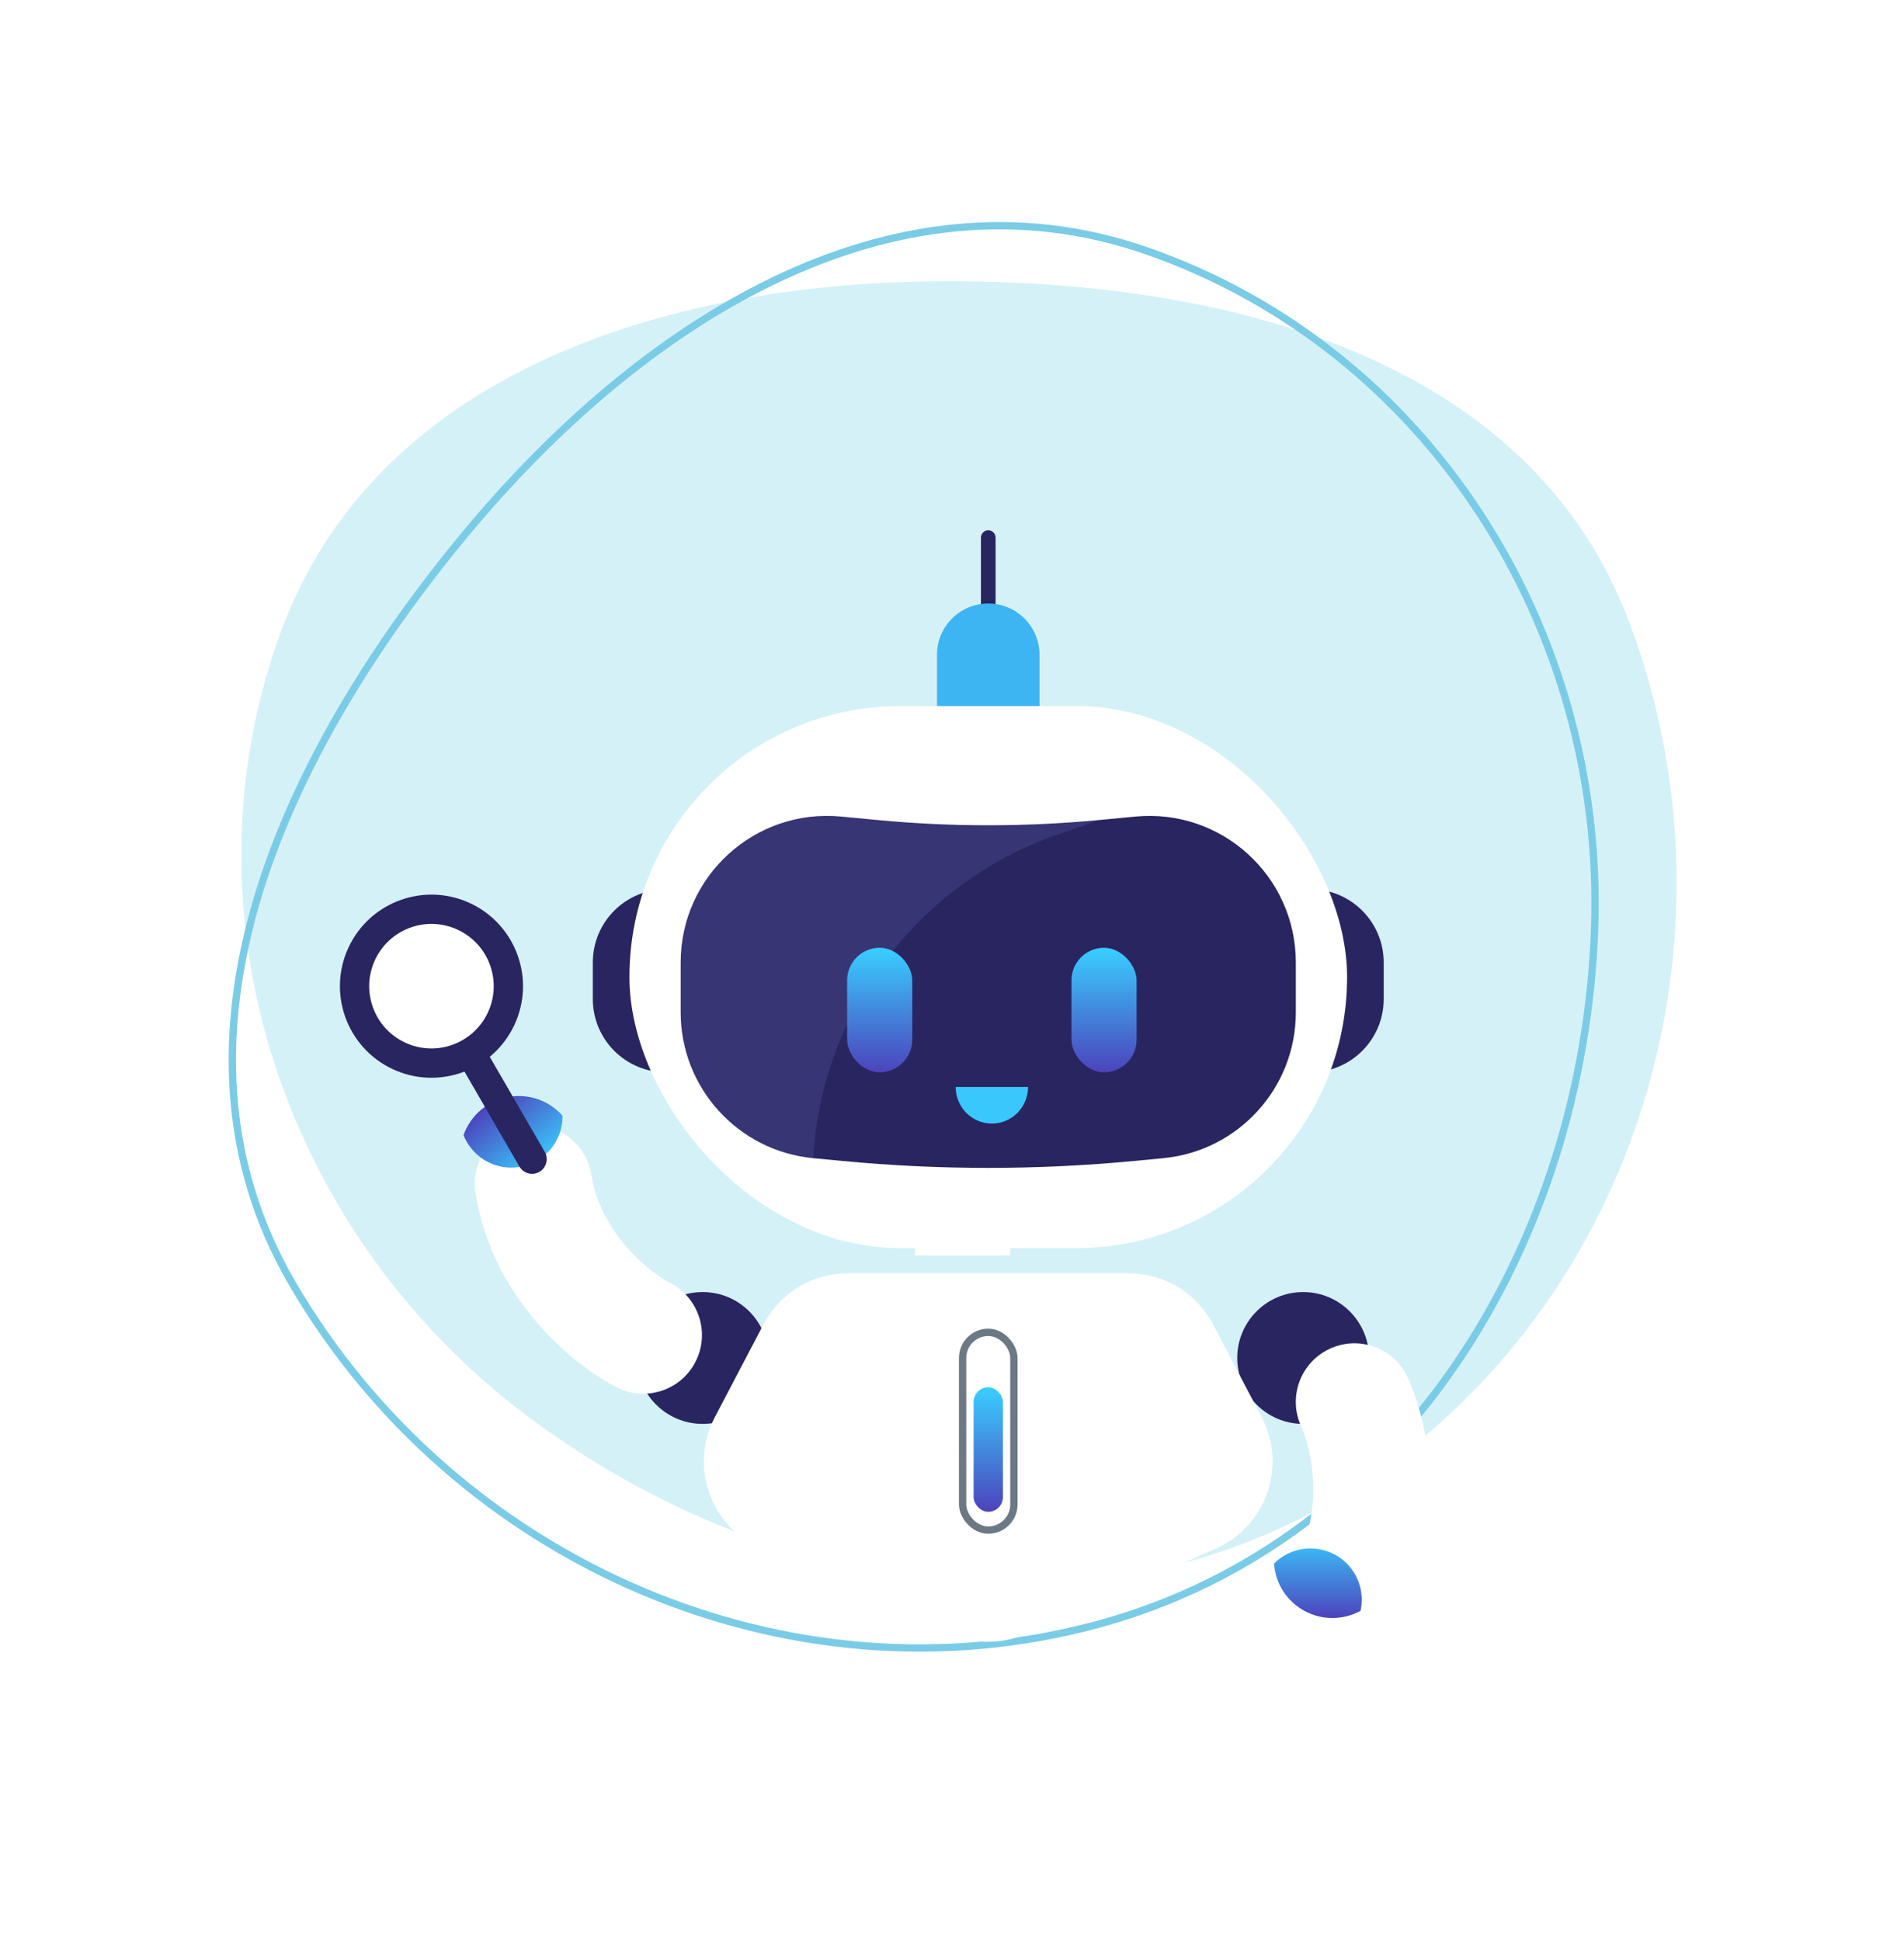 <svg width="260" height="265" viewBox="0 0 260 265" fill="none" xmlns="http://www.w3.org/2000/svg">
<path fill-rule="evenodd" clip-rule="evenodd" d="M127.651 38.405C166.512 38.035 208.639 48.333 222.437 84.812C238.13 126.299 224.889 174.623 188.942 200.44C153.727 225.732 106.28 219.223 71.685 193.082C38.932 168.333 24.241 125.25 38.238 86.565C51.007 51.276 90.26 38.76 127.651 38.405Z" fill="#D5F1F8"/>
<path fill-rule="evenodd" clip-rule="evenodd" d="M63.435 73.039C38.826 102.777 20.398 141.712 39.894 175.187C62.066 213.257 107.621 233.294 150.033 221.732C191.58 210.405 216.26 169.74 217.754 126.698C219.17 85.947 195.14 47.65 156.544 34.23C121.337 21.988 87.115 44.426 63.435 73.039Z" stroke="#7ACCE6"/>
<g filter="url(#filter0_i_517_1077)">
<rect x="124.951" y="161.395" width="13" height="6" fill="white"/>
</g>
<g filter="url(#filter1_d_517_1077)">
<g filter="url(#filter2_i_517_1077)">
<path d="M184.951 123.395C184.951 117.872 180.474 113.395 174.951 113.395H170.951V138.395H174.951C180.474 138.395 184.951 133.918 184.951 128.395V123.395Z" fill="#292561"/>
</g>
<path d="M129.951 69.395C129.951 68.843 130.398 68.395 130.951 68.395C131.503 68.395 131.951 68.843 131.951 69.395V93.395H129.951V69.395Z" fill="#292561"/>
<g filter="url(#filter3_ii_517_1077)">
<path d="M123.951 85.395C123.951 81.529 127.085 78.395 130.951 78.395C134.817 78.395 137.951 81.529 137.951 85.395V103.395H123.951V85.395Z" fill="#3CB5F2"/>
</g>
<g filter="url(#filter4_i_517_1077)">
<path d="M76.951 123.395C76.951 117.872 81.428 113.395 86.951 113.395H90.951V138.395H86.951C81.428 138.395 76.951 133.918 76.951 128.395V123.395Z" fill="#292561"/>
</g>
<g filter="url(#filter5_i_517_1077)">
<rect x="81.951" y="88.395" width="98" height="74" rx="37" fill="white"/>
</g>
<g filter="url(#filter6_ii_517_1077)">
<path d="M88.951 127.39C88.951 115.595 99.105 106.362 110.847 107.48L115.781 107.95C125.871 108.911 136.03 108.911 146.12 107.95L151.055 107.48C162.796 106.362 172.951 115.595 172.951 127.39V134.209C172.951 144.52 165.112 153.142 154.847 154.119L150.861 154.499C137.617 155.76 124.284 155.76 111.041 154.499L107.055 154.119C96.79 153.142 88.951 144.52 88.951 134.209V127.39Z" fill="#292561"/>
</g>
<path d="M88.951 127.39C88.951 115.595 99.105 106.362 110.847 107.48L115.781 107.95C125.871 108.911 136.03 108.911 146.12 107.95L140.378 109.95C121.356 116.574 108.202 134.01 107.055 154.119C96.79 153.142 88.951 144.52 88.951 134.209V127.39Z" fill="#AEA8FF" fill-opacity="0.12"/>
<rect x="111.68" y="125.395" width="8.894" height="17" rx="4.447" fill="url(#paint0_linear_517_1077)"/>
<rect x="142.315" y="125.395" width="8.894" height="17" rx="4.447" fill="url(#paint1_linear_517_1077)"/>
<path d="M136.386 144.395C136.386 145.721 135.865 146.993 134.939 147.931C134.012 148.868 132.755 149.395 131.445 149.395C130.134 149.395 128.878 148.868 127.951 147.931C127.024 146.993 126.504 145.721 126.504 144.395L136.386 144.395Z" fill="#3AC8FC"/>
<g filter="url(#filter7_i_517_1077)">
<circle cx="171.951" cy="179.395" r="9" fill="#292561"/>
</g>
<g filter="url(#filter8_i_517_1077)">
<circle cx="89.951" cy="179.395" r="9" fill="#292561"/>
</g>
<g filter="url(#filter9_i_517_1077)">
<path d="M125.614 214.993C129.008 216.521 132.893 216.521 136.287 214.993L162.111 203.369C168.938 200.296 171.765 192.106 168.288 185.477L161.64 172.8C159.395 168.52 154.961 165.838 150.127 165.838H111.774C106.941 165.838 102.506 168.52 100.261 172.8L93.614 185.477C90.136 192.107 92.964 200.296 99.79 203.369L125.614 214.993Z" fill="white"/>
</g>
<rect x="128.951" y="185.395" width="4" height="17" rx="2" fill="url(#paint2_linear_517_1077)"/>
<rect x="127.451" y="177.895" width="7" height="27" rx="3.5" stroke="#6D7885"/>
<g filter="url(#filter10_i_517_1077)">
<path fill-rule="evenodd" clip-rule="evenodd" d="M175.598 176.132C179.61 174.28 184.363 176.031 186.214 180.043C188.84 185.732 192.226 199.776 184.931 212.804C182.772 216.659 177.897 218.034 174.042 215.875C170.187 213.717 168.812 208.841 170.971 204.986C174.875 198.014 173.061 189.725 171.687 186.748C169.835 182.736 171.587 177.983 175.598 176.132Z" fill="white"/>
</g>
<path fill-rule="evenodd" clip-rule="evenodd" d="M181.784 215.918C179.45 217.19 176.533 217.27 174.042 215.875C171.607 214.512 170.161 212.065 169.971 209.476C171.24 208.191 173.002 207.395 174.95 207.395C178.816 207.395 181.95 210.529 181.95 214.395C181.95 214.918 181.893 215.428 181.784 215.918Z" fill="url(#paint3_linear_517_1077)"/>
<g filter="url(#filter11_i_517_1077)">
<path fill-rule="evenodd" clip-rule="evenodd" d="M88.984 177.897C86.982 181.836 82.166 183.405 78.228 181.403C72.642 178.563 61.284 169.635 58.942 154.889C58.249 150.525 61.224 146.426 65.588 145.733C69.951 145.039 74.05 148.015 74.744 152.378C75.997 160.27 82.556 165.654 85.479 167.14C89.418 169.143 90.987 173.959 88.984 177.897Z" fill="white"/>
</g>
<path fill-rule="evenodd" clip-rule="evenodd" d="M59.298 150.969C60.245 148.294 62.589 146.209 65.588 145.732C68.379 145.289 71.062 146.347 72.814 148.308C72.843 150.41 71.928 152.501 70.151 153.904C67.116 156.298 62.714 155.779 60.319 152.744C59.883 152.191 59.543 151.593 59.298 150.969Z" fill="url(#paint4_linear_517_1077)"/>
<circle cx="54.918" cy="130.638" r="10.5" transform="rotate(25.25 54.918 130.638)" fill="white" stroke="#292561" stroke-width="4"/>
<path d="M60.737 140.569L68.656 154.255" stroke="#292561" stroke-width="4" stroke-linecap="round"/>
</g>
<defs>
<filter id="filter0_i_517_1077" x="124.951" y="161.395" width="13" height="10" filterUnits="userSpaceOnUse" color-interpolation-filters="sRGB">
<feFlood flood-opacity="0" result="BackgroundImageFix"/>
<feBlend mode="normal" in="SourceGraphic" in2="BackgroundImageFix" result="shape"/>
<feColorMatrix in="SourceAlpha" type="matrix" values="0 0 0 0 0 0 0 0 0 0 0 0 0 0 0 0 0 0 127 0" result="hardAlpha"/>
<feOffset dy="4"/>
<feGaussianBlur stdDeviation="2"/>
<feComposite in2="hardAlpha" operator="arithmetic" k2="-1" k3="1"/>
<feColorMatrix type="matrix" values="0 0 0 0 0.427 0 0 0 0 0.471 0 0 0 0 0.522 0 0 0 0.2 0"/>
<feBlend mode="normal" in2="shape" result="effect1_innerShadow_517_1077"/>
</filter>
<filter id="filter1_d_517_1077" x="2.415" y="28.395" width="234.919" height="236.502" filterUnits="userSpaceOnUse" color-interpolation-filters="sRGB">
<feFlood flood-opacity="0" result="BackgroundImageFix"/>
<feColorMatrix in="SourceAlpha" type="matrix" values="0 0 0 0 0 0 0 0 0 0 0 0 0 0 0 0 0 0 127 0" result="hardAlpha"/>
<feOffset dx="4" dy="4"/>
<feGaussianBlur stdDeviation="22"/>
<feComposite in2="hardAlpha" operator="out"/>
<feColorMatrix type="matrix" values="0 0 0 0 0.15 0 0 0 0 0.335 0 0 0 0 0.612 0 0 0 0.4 0"/>
<feBlend mode="normal" in2="BackgroundImageFix" result="effect1_dropShadow_517_1077"/>
<feBlend mode="normal" in="SourceGraphic" in2="effect1_dropShadow_517_1077" result="shape"/>
</filter>
<filter id="filter2_i_517_1077" x="170.951" y="113.395" width="14" height="29" filterUnits="userSpaceOnUse" color-interpolation-filters="sRGB">
<feFlood flood-opacity="0" result="BackgroundImageFix"/>
<feBlend mode="normal" in="SourceGraphic" in2="BackgroundImageFix" result="shape"/>
<feColorMatrix in="SourceAlpha" type="matrix" values="0 0 0 0 0 0 0 0 0 0 0 0 0 0 0 0 0 0 127 0" result="hardAlpha"/>
<feOffset dy="4"/>
<feGaussianBlur stdDeviation="8"/>
<feComposite in2="hardAlpha" operator="arithmetic" k2="-1" k3="1"/>
<feColorMatrix type="matrix" values="0 0 0 0 0.451 0 0 0 0 0.424 0 0 0 0 0.827 0 0 0 0.5 0"/>
<feBlend mode="normal" in2="shape" result="effect1_innerShadow_517_1077"/>
</filter>
<filter id="filter3_ii_517_1077" x="121.951" y="76.395" width="18" height="29" filterUnits="userSpaceOnUse" color-interpolation-filters="sRGB">
<feFlood flood-opacity="0" result="BackgroundImageFix"/>
<feBlend mode="normal" in="SourceGraphic" in2="BackgroundImageFix" result="shape"/>
<feColorMatrix in="SourceAlpha" type="matrix" values="0 0 0 0 0 0 0 0 0 0 0 0 0 0 0 0 0 0 127 0" result="hardAlpha"/>
<feOffset dx="2" dy="2"/>
<feGaussianBlur stdDeviation="2.5"/>
<feComposite in2="hardAlpha" operator="arithmetic" k2="-1" k3="1"/>
<feColorMatrix type="matrix" values="0 0 0 0 0.165 0 0 0 0 0.149 0 0 0 0 0.388 0 0 0 0.3 0"/>
<feBlend mode="normal" in2="shape" result="effect1_innerShadow_517_1077"/>
<feColorMatrix in="SourceAlpha" type="matrix" values="0 0 0 0 0 0 0 0 0 0 0 0 0 0 0 0 0 0 127 0" result="hardAlpha"/>
<feOffset dx="-2" dy="-2"/>
<feGaussianBlur stdDeviation="2.5"/>
<feComposite in2="hardAlpha" operator="arithmetic" k2="-1" k3="1"/>
<feColorMatrix type="matrix" values="0 0 0 0 0.671 0 0 0 0 0.918 0 0 0 0 1 0 0 0 1 0"/>
<feBlend mode="normal" in2="effect1_innerShadow_517_1077" result="effect2_innerShadow_517_1077"/>
</filter>
<filter id="filter4_i_517_1077" x="76.951" y="113.395" width="14" height="29" filterUnits="userSpaceOnUse" color-interpolation-filters="sRGB">
<feFlood flood-opacity="0" result="BackgroundImageFix"/>
<feBlend mode="normal" in="SourceGraphic" in2="BackgroundImageFix" result="shape"/>
<feColorMatrix in="SourceAlpha" type="matrix" values="0 0 0 0 0 0 0 0 0 0 0 0 0 0 0 0 0 0 127 0" result="hardAlpha"/>
<feOffset dy="4"/>
<feGaussianBlur stdDeviation="8"/>
<feComposite in2="hardAlpha" operator="arithmetic" k2="-1" k3="1"/>
<feColorMatrix type="matrix" values="0 0 0 0 0.451 0 0 0 0 0.424 0 0 0 0 0.827 0 0 0 0.5 0"/>
<feBlend mode="normal" in2="shape" result="effect1_innerShadow_517_1077"/>
</filter>
<filter id="filter5_i_517_1077" x="81.951" y="88.395" width="98" height="78" filterUnits="userSpaceOnUse" color-interpolation-filters="sRGB">
<feFlood flood-opacity="0" result="BackgroundImageFix"/>
<feBlend mode="normal" in="SourceGraphic" in2="BackgroundImageFix" result="shape"/>
<feColorMatrix in="SourceAlpha" type="matrix" values="0 0 0 0 0 0 0 0 0 0 0 0 0 0 0 0 0 0 127 0" result="hardAlpha"/>
<feOffset dy="4"/>
<feGaussianBlur stdDeviation="4.5"/>
<feComposite in2="hardAlpha" operator="arithmetic" k2="-1" k3="1"/>
<feColorMatrix type="matrix" values="0 0 0 0 0.09 0 0 0 0 0.047 0 0 0 0 0.341 0 0 0 0.25 0"/>
<feBlend mode="normal" in2="shape" result="effect1_innerShadow_517_1077"/>
</filter>
<filter id="filter6_ii_517_1077" x="84.951" y="103.388" width="92" height="56.056" filterUnits="userSpaceOnUse" color-interpolation-filters="sRGB">
<feFlood flood-opacity="0" result="BackgroundImageFix"/>
<feBlend mode="normal" in="SourceGraphic" in2="BackgroundImageFix" result="shape"/>
<feColorMatrix in="SourceAlpha" type="matrix" values="0 0 0 0 0 0 0 0 0 0 0 0 0 0 0 0 0 0 127 0" result="hardAlpha"/>
<feOffset dx="4" dy="4"/>
<feGaussianBlur stdDeviation="6.5"/>
<feComposite in2="hardAlpha" operator="arithmetic" k2="-1" k3="1"/>
<feColorMatrix type="matrix" values="0 0 0 0 0.508 0 0 0 0 0.479 0 0 0 0 0.912 0 0 0 0.7 0"/>
<feBlend mode="normal" in2="shape" result="effect1_innerShadow_517_1077"/>
<feColorMatrix in="SourceAlpha" type="matrix" values="0 0 0 0 0 0 0 0 0 0 0 0 0 0 0 0 0 0 127 0" result="hardAlpha"/>
<feOffset dx="-4" dy="-4"/>
<feGaussianBlur stdDeviation="8"/>
<feComposite in2="hardAlpha" operator="arithmetic" k2="-1" k3="1"/>
<feColorMatrix type="matrix" values="0 0 0 0 0 0 0 0 0 0 0 0 0 0 0 0 0 0 0.3 0"/>
<feBlend mode="normal" in2="effect1_innerShadow_517_1077" result="effect2_innerShadow_517_1077"/>
</filter>
<filter id="filter7_i_517_1077" x="162.951" y="170.395" width="20" height="20" filterUnits="userSpaceOnUse" color-interpolation-filters="sRGB">
<feFlood flood-opacity="0" result="BackgroundImageFix"/>
<feBlend mode="normal" in="SourceGraphic" in2="BackgroundImageFix" result="shape"/>
<feColorMatrix in="SourceAlpha" type="matrix" values="0 0 0 0 0 0 0 0 0 0 0 0 0 0 0 0 0 0 127 0" result="hardAlpha"/>
<feOffset dx="2" dy="2"/>
<feGaussianBlur stdDeviation="3"/>
<feComposite in2="hardAlpha" operator="arithmetic" k2="-1" k3="1"/>
<feColorMatrix type="matrix" values="0 0 0 0 0.51 0 0 0 0 0.478 0 0 0 0 0.91 0 0 0 0.25 0"/>
<feBlend mode="normal" in2="shape" result="effect1_innerShadow_517_1077"/>
</filter>
<filter id="filter8_i_517_1077" x="80.951" y="170.395" width="20" height="20" filterUnits="userSpaceOnUse" color-interpolation-filters="sRGB">
<feFlood flood-opacity="0" result="BackgroundImageFix"/>
<feBlend mode="normal" in="SourceGraphic" in2="BackgroundImageFix" result="shape"/>
<feColorMatrix in="SourceAlpha" type="matrix" values="0 0 0 0 0 0 0 0 0 0 0 0 0 0 0 0 0 0 127 0" result="hardAlpha"/>
<feOffset dx="2" dy="2"/>
<feGaussianBlur stdDeviation="3"/>
<feComposite in2="hardAlpha" operator="arithmetic" k2="-1" k3="1"/>
<feColorMatrix type="matrix" values="0 0 0 0 0.51 0 0 0 0 0.478 0 0 0 0 0.91 0 0 0 0.25 0"/>
<feBlend mode="normal" in2="shape" result="effect1_innerShadow_517_1077"/>
</filter>
<filter id="filter9_i_517_1077" x="92.123" y="165.838" width="77.656" height="54.3" filterUnits="userSpaceOnUse" color-interpolation-filters="sRGB">
<feFlood flood-opacity="0" result="BackgroundImageFix"/>
<feBlend mode="normal" in="SourceGraphic" in2="BackgroundImageFix" result="shape"/>
<feColorMatrix in="SourceAlpha" type="matrix" values="0 0 0 0 0 0 0 0 0 0 0 0 0 0 0 0 0 0 127 0" result="hardAlpha"/>
<feOffset dy="4"/>
<feGaussianBlur stdDeviation="5"/>
<feComposite in2="hardAlpha" operator="arithmetic" k2="-1" k3="1"/>
<feColorMatrix type="matrix" values="0 0 0 0 0.089 0 0 0 0 0.048 0 0 0 0 0.342 0 0 0 0.25 0"/>
<feBlend mode="normal" in2="shape" result="effect1_innerShadow_517_1077"/>
</filter>
<filter id="filter10_i_517_1077" x="169.949" y="175.393" width="21.384" height="45.503" filterUnits="userSpaceOnUse" color-interpolation-filters="sRGB">
<feFlood flood-opacity="0" result="BackgroundImageFix"/>
<feBlend mode="normal" in="SourceGraphic" in2="BackgroundImageFix" result="shape"/>
<feColorMatrix in="SourceAlpha" type="matrix" values="0 0 0 0 0 0 0 0 0 0 0 0 0 0 0 0 0 0 127 0" result="hardAlpha"/>
<feOffset dx="2" dy="4"/>
<feGaussianBlur stdDeviation="3.5"/>
<feComposite in2="hardAlpha" operator="arithmetic" k2="-1" k3="1"/>
<feColorMatrix type="matrix" values="0 0 0 0 0.09 0 0 0 0 0.047 0 0 0 0 0.341 0 0 0 0.2 0"/>
<feBlend mode="normal" in2="shape" result="effect1_innerShadow_517_1077"/>
</filter>
<filter id="filter11_i_517_1077" x="58.842" y="145.632" width="33.013" height="40.641" filterUnits="userSpaceOnUse" color-interpolation-filters="sRGB">
<feFlood flood-opacity="0" result="BackgroundImageFix"/>
<feBlend mode="normal" in="SourceGraphic" in2="BackgroundImageFix" result="shape"/>
<feColorMatrix in="SourceAlpha" type="matrix" values="0 0 0 0 0 0 0 0 0 0 0 0 0 0 0 0 0 0 127 0" result="hardAlpha"/>
<feOffset dx="2" dy="4"/>
<feGaussianBlur stdDeviation="3.5"/>
<feComposite in2="hardAlpha" operator="arithmetic" k2="-1" k3="1"/>
<feColorMatrix type="matrix" values="0 0 0 0 0.09 0 0 0 0 0.047 0 0 0 0 0.341 0 0 0 0.2 0"/>
<feBlend mode="normal" in2="shape" result="effect1_innerShadow_517_1077"/>
</filter>
<linearGradient id="paint0_linear_517_1077" x1="116.127" y1="125.395" x2="116.127" y2="142.395" gradientUnits="userSpaceOnUse">
<stop stop-color="#39CFFF"/>
<stop offset="1" stop-color="#4C43BC"/>
</linearGradient>
<linearGradient id="paint1_linear_517_1077" x1="146.762" y1="125.395" x2="146.762" y2="142.395" gradientUnits="userSpaceOnUse">
<stop stop-color="#39CFFF"/>
<stop offset="1" stop-color="#4C43BC"/>
</linearGradient>
<linearGradient id="paint2_linear_517_1077" x1="130.951" y1="185.395" x2="130.951" y2="202.395" gradientUnits="userSpaceOnUse">
<stop stop-color="#39CFFF"/>
<stop offset="1" stop-color="#4C43BC"/>
</linearGradient>
<linearGradient id="paint3_linear_517_1077" x1="175.45" y1="205.395" x2="175.45" y2="216.897" gradientUnits="userSpaceOnUse">
<stop stop-color="#39CFFF"/>
<stop offset="1" stop-color="#4C43BC"/>
</linearGradient>
<linearGradient id="paint4_linear_517_1077" x1="70.974" y1="154.832" x2="63.849" y2="145.803" gradientUnits="userSpaceOnUse">
<stop stop-color="#39CFFF"/>
<stop offset="1" stop-color="#4C43BC"/>
</linearGradient>
</defs>
</svg>
